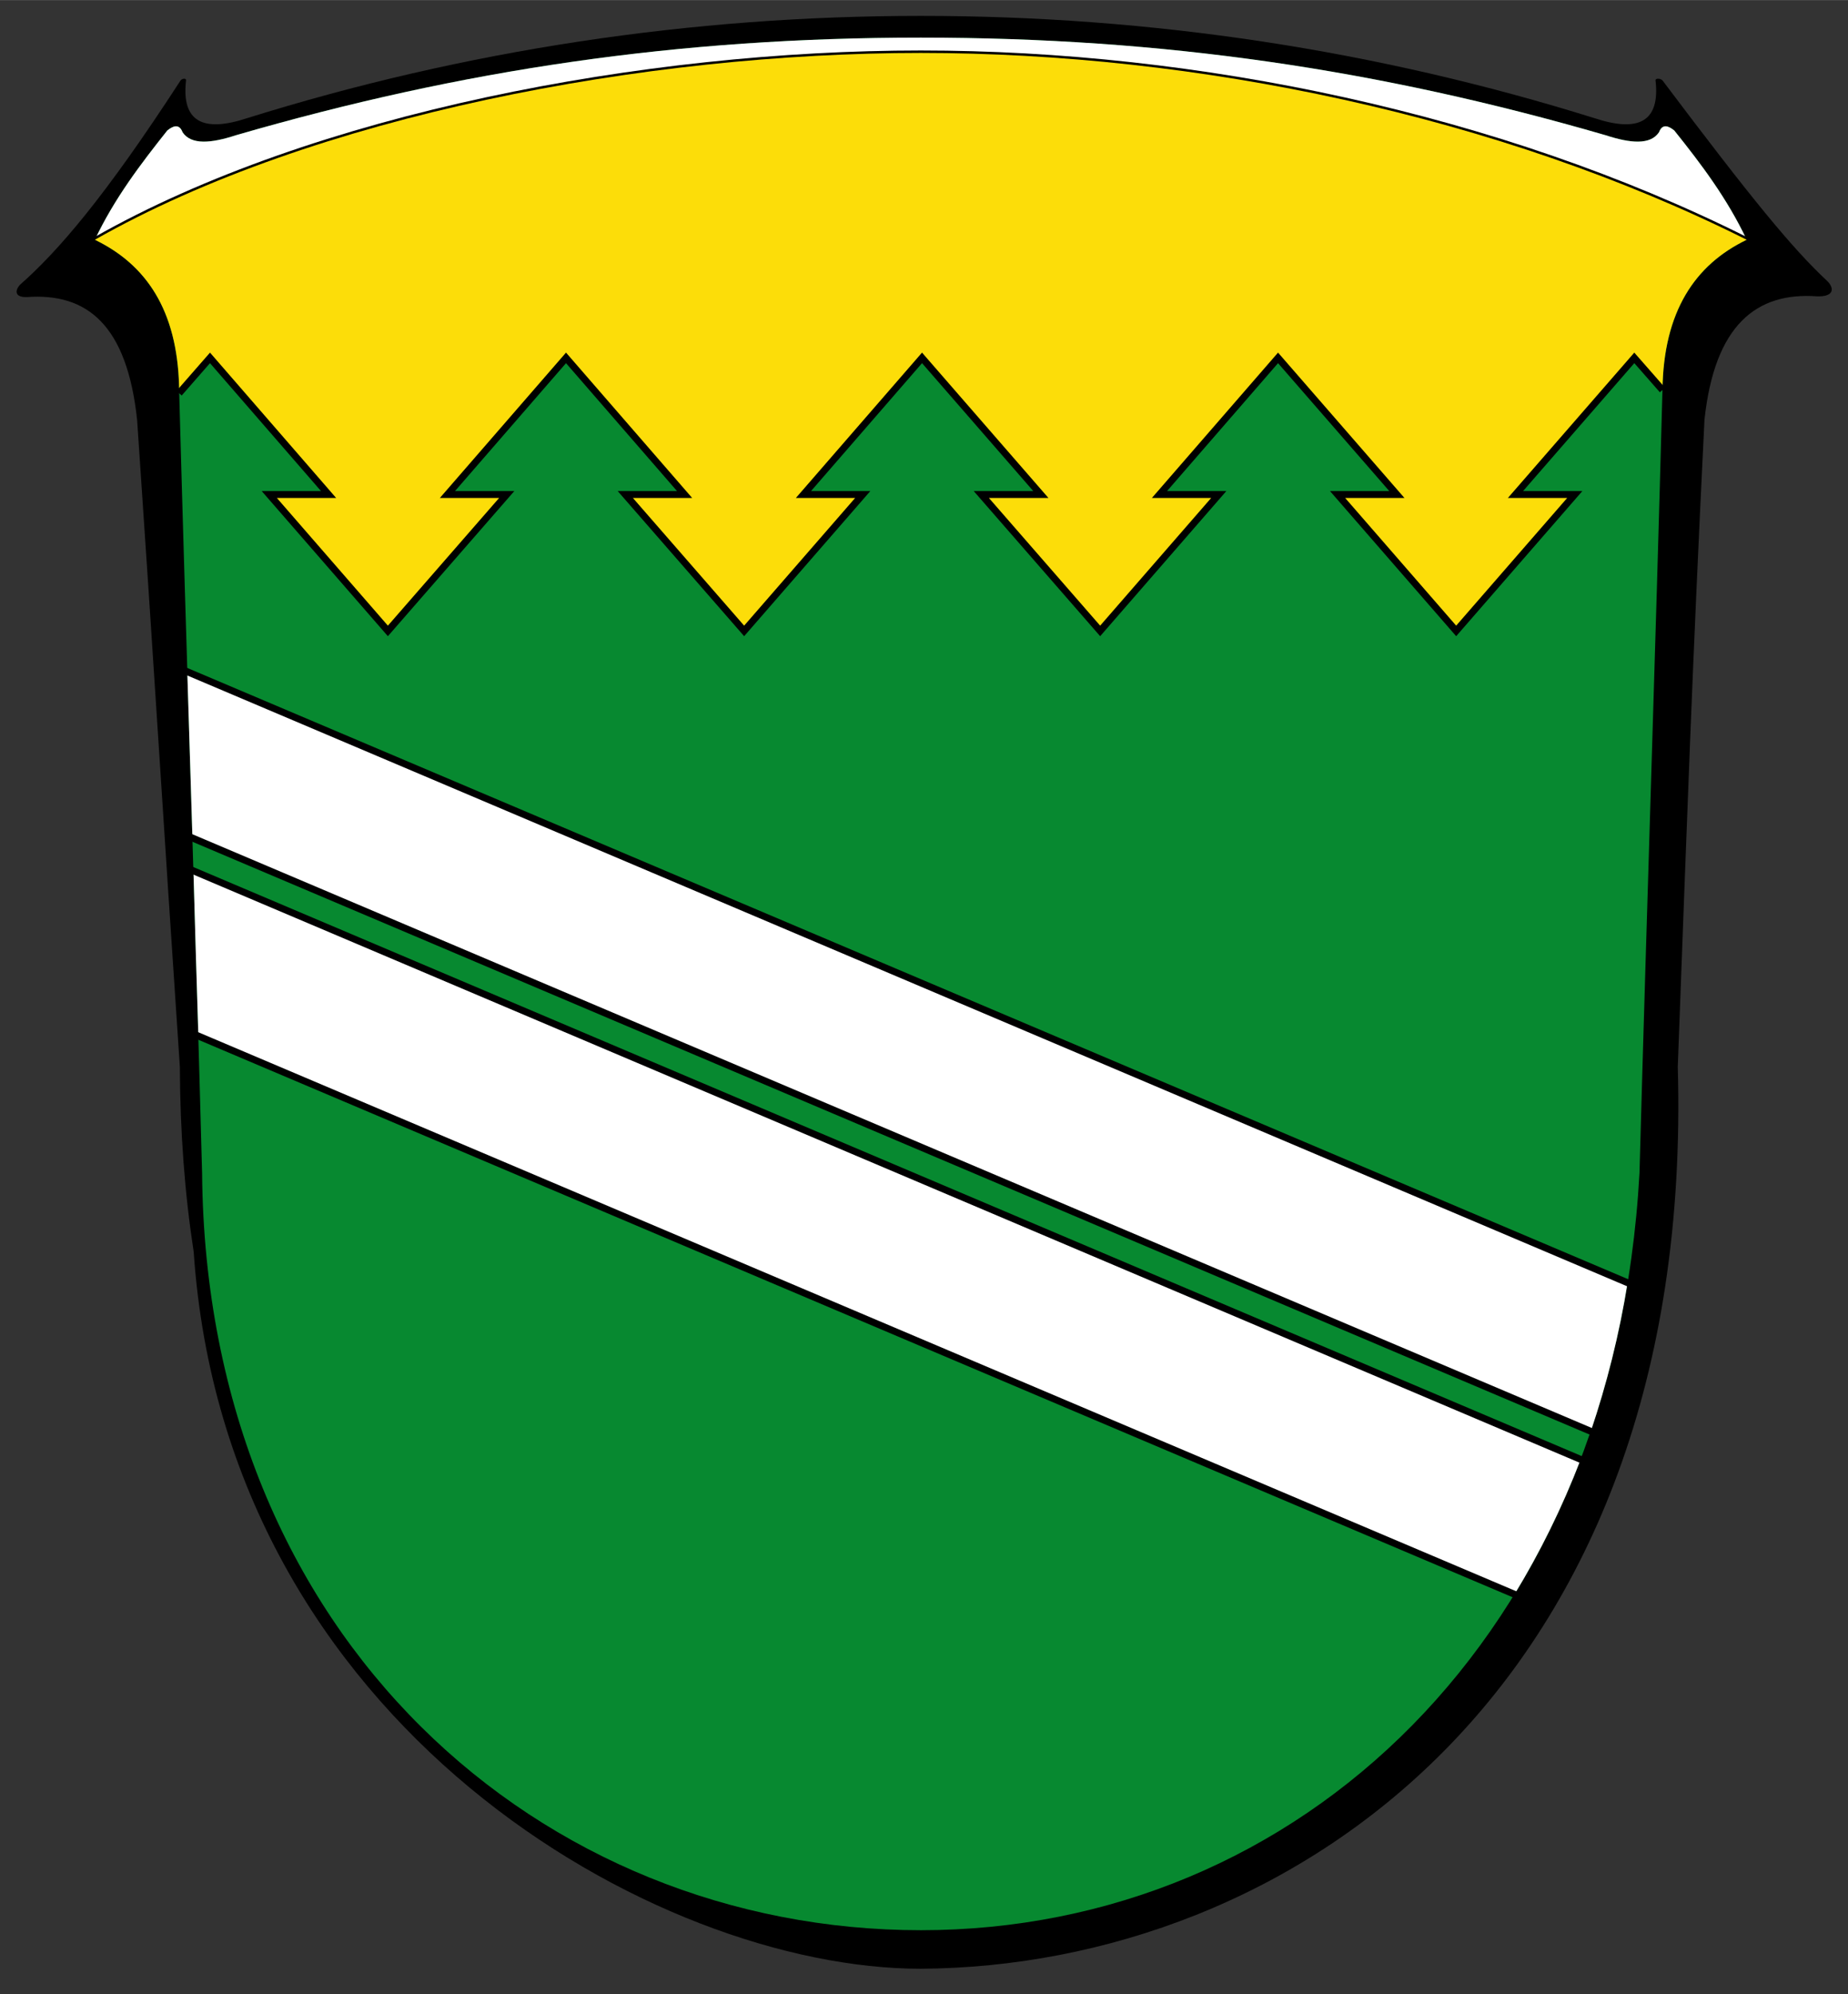 <svg fill-rule="evenodd" height="774.804" image-rendering="optimizeQuality" shape-rendering="geometricPrecision" text-rendering="geometricPrecision" viewBox="0 0 7480 8070" width="718.11" xmlns="http://www.w3.org/2000/svg"><rect x="0" y="0" width="7480" height="8070" fill="#333333" stroke="none"/><path d="M3727 7967c1483-9 3136-1117 3064-3650 39-1039 57-1579 108-2618 41-385 211-518 456-500 65 2 72-29 43-60-145-135-309-336-669-814-9-9-29-9-28 0 19 167-68 212-247 153C5571 202 4657 64 3727 64c-929 0-1844 138-2727 414-179 59-266 14-247-153 1-9-14-9-22 0-310 478-499 694-651 828-19 22-22 50 28 49 244-18 406 112 447 497 71 1039 103 1579 173 2618 1 266 20 515 56 749 130 1915 1869 2901 2943 2901z"/><path d="M3727 7811c1529 0 2806-1190 2909-3064 29-1056 65-2112 93-3169 4-317 131-507 341-608-79-167-184-306-293-442-22-18-48-30-62 7-35 52-115 45-216 12-917-266-1790-395-2772-395S1872 281 955 547c-101 33-181 40-216-12-14-37-40-25-62-7-108 136-214 275-293 442 211 101 337 291 341 608 29 1057 65 2113 93 3169 16 1892 1380 3064 2909 3064z" fill="#078930"/><path d="M7070 970c-79-167-184-306-293-442-22-18-48-30-62 7-35 52-115 45-216 12-917-266-1790-395-2772-395S1872 281 955 547c-101 33-181 40-216-12-14-37-40-25-62-7-108 136-214 275-293 442 884-503 2229-756 3343-756s2339 253 3343 756z" fill="#fff"/><path d="M384 970c884-503 2229-756 3343-756s2339 253 3343 756" fill="none" stroke="#000" stroke-linecap="round" stroke-linejoin="round" stroke-width="20"/><path d="m725 1591 125-143 480 553h-240l480 552 481-552h-240l480-553 480 553h-240l481 552 480-552h-240l480-553 481 553h-241l481 552 480-552h-240l480-553 481 553h-240l480 552 480-552h-240l481-553 114 130c4-317 131-507 341-608-1004-503-2229-756-3343-756S1268 467 384 970c207 100 333 284 341 593v15z" fill="#fcdd09"/><path d="m725 1591 125-143 480 553h-240l480 552 481-552h-240l480-553 480 553h-240l481 552 480-552h-240l480-553 481 553h-241l481 552 480-552h-240l480-553 481 553h-240l480 552 480-552h-240l481-553 114 130" fill="none" stroke="#000" stroke-width="28"/><path d="M6439 5792 779 3391c-7-224-14-449-21-673l5830 2472c-34 212-85 412-149 602zm-309 660c103-169 193-351 268-546L783 3524c6 223 13 446 20 668z" fill="#fff"/><g fill="none" stroke="#000" stroke-width="28"><path d="m732 2707 5880 2494M6460 5801 760 3383M6408 5910 769 3518M6150 6460 795 4189"/></g></svg>
